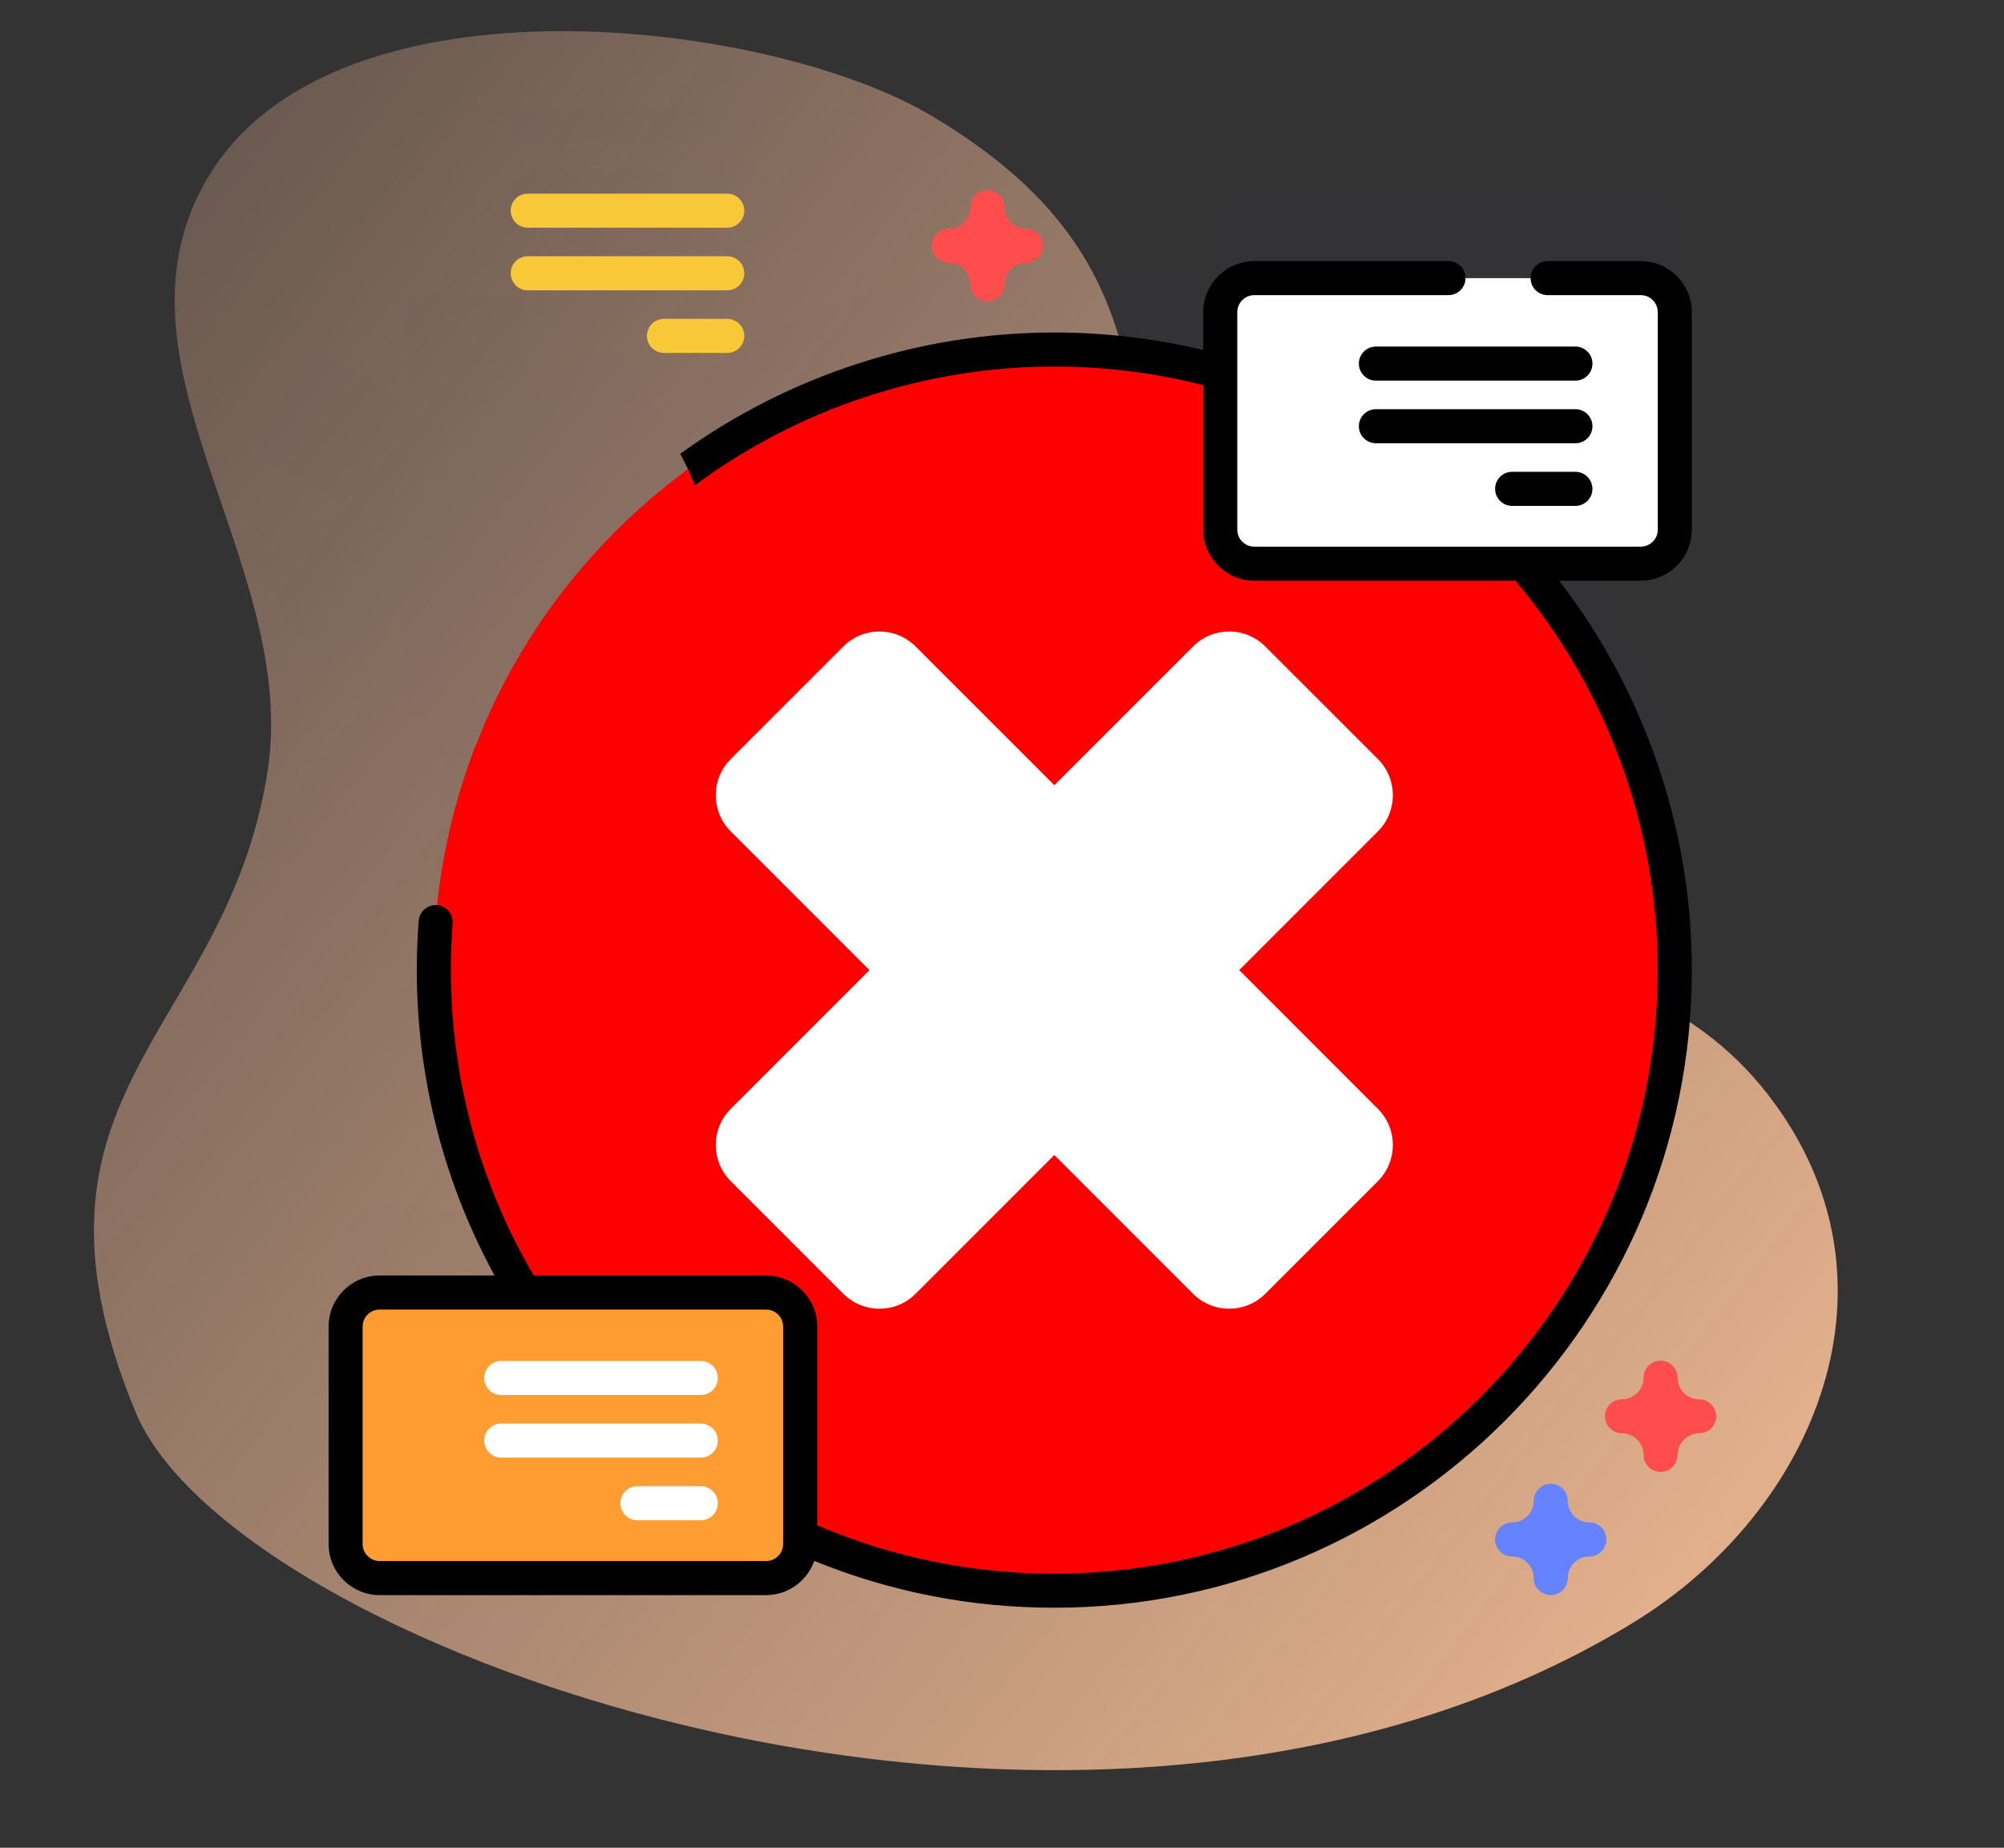 <svg width="64" height="59" viewBox="0 0 64 59" fill="none" xmlns="http://www.w3.org/2000/svg">
<rect x="0" y="0" width="64" height="59" fill="#333333" stroke="none"/>
<path d="M52.142 51.822C34.678 62.467 7.491 52.759 4.327 45.084C0.095 34.817 7.218 33.062 8.542 24.649C9.603 17.899 2.975 11.434 6.758 5.475C10.879 -1.014 24.538 0.615 29.73 3.686C39.234 9.308 34.441 15.87 38.941 24.059C43.227 31.858 51.585 28.695 56.449 34.934C61.072 40.865 58.005 48.248 52.142 51.822Z" fill="url(#paint0_linear_295_6699)"/>
<g opacity="0.1">
<path opacity="0.1" d="M23.226 8.549H21.205C20.905 8.549 20.661 8.306 20.661 8.006C20.661 7.705 20.905 7.462 21.205 7.462H23.226C23.527 7.462 23.77 7.705 23.77 8.006C23.77 8.306 23.527 8.549 23.226 8.549Z" fill="#2626BC"/>
<path opacity="0.1" d="M23.226 6.55H16.854C16.553 6.55 16.31 6.307 16.31 6.006C16.31 5.706 16.553 5.462 16.854 5.462H23.226C23.526 5.462 23.77 5.706 23.77 6.006C23.77 6.307 23.526 6.55 23.226 6.55Z" fill="#2626BC"/>
<path opacity="0.1" d="M23.226 4.551H16.854C16.553 4.551 16.31 4.307 16.31 4.007C16.31 3.707 16.553 3.463 16.854 3.463H23.226C23.526 3.463 23.77 3.707 23.77 4.007C23.77 4.307 23.526 4.551 23.226 4.551Z" fill="#2626BC"/>
<path opacity="0.1" d="M52.399 15.28H48.646C51.662 18.756 53.487 23.294 53.487 28.257C53.487 39.201 44.615 48.073 33.671 48.073C30.779 48.073 28.031 47.453 25.554 46.339V46.582C25.554 47.183 25.067 47.67 24.466 47.67H12.125C11.524 47.67 11.037 47.183 11.037 46.582V39.639C11.037 39.038 11.524 38.551 12.125 38.551H16.736C14.908 35.551 13.855 32.027 13.855 28.257C13.855 26.426 14.105 24.654 14.57 22.971H13.36C13.15 22.971 12.981 22.801 12.981 22.591V19.511L10.313 21.052C10.132 21.156 9.9 21.094 9.795 20.913L8.254 18.243C8.149 18.062 8.211 17.83 8.393 17.725L11.06 16.185L8.393 14.645C8.211 14.54 8.149 14.308 8.254 14.127L9.795 11.457C9.9 11.276 10.132 11.214 10.313 11.319L12.981 12.859V9.779C12.981 9.569 13.15 9.4 13.36 9.4H16.442C16.652 9.4 16.822 9.569 16.822 9.779V12.859L19.489 11.319C19.67 11.214 19.902 11.276 20.007 11.457L20.94 13.073C24.383 10.183 28.823 8.441 33.671 8.441C35.507 8.441 37.284 8.692 38.971 9.159V7.249C38.971 6.648 39.458 6.161 40.058 6.161H52.399C53 6.161 53.487 6.648 53.487 7.249V14.192C53.487 14.793 53 15.28 52.399 15.28Z" fill="#2626BC"/>
</g>
<path d="M47.683 16.964C55.421 24.703 55.421 37.249 47.683 44.988C39.944 52.727 27.397 52.727 19.659 44.988C11.92 37.249 11.92 24.703 19.659 16.964C27.397 9.226 39.944 9.226 47.683 16.964Z" fill="#FF0000"/>
<path d="M33.949 13.357L33.361 11.163C32.067 11.184 30.774 11.329 29.502 11.602L30.24 14.351C30.293 14.554 30.501 14.674 30.703 14.619L33.682 13.822C33.883 13.768 34.003 13.56 33.949 13.357Z" fill="#FF0000"/>
<path d="M16.651 36.516L21.561 31.606C21.985 31.182 21.986 30.494 21.561 30.068L15.222 23.73C13.703 27.606 13.45 31.864 14.465 35.867L15.113 36.516C15.539 36.941 16.227 36.94 16.651 36.516Z" fill="#FF0000"/>
<path d="M38.101 41.311L33.671 36.88L29.24 41.311C28.603 41.948 27.57 41.948 26.933 41.311L23.336 37.714C22.699 37.077 22.699 36.044 23.336 35.407L27.767 30.976L23.336 26.546C22.699 25.909 22.699 24.875 23.336 24.238L26.933 20.642C27.57 20.004 28.603 20.004 29.24 20.642L33.671 25.072L38.101 20.642C38.738 20.004 39.771 20.004 40.408 20.642L44.005 24.238C44.642 24.875 44.642 25.909 44.005 26.546L39.575 30.976L44.005 35.407C44.642 36.044 44.642 37.077 44.005 37.714L40.408 41.311C39.771 41.948 38.738 41.948 38.101 41.311Z" fill="white"/>
<path d="M24.466 41.27H12.125C11.524 41.27 11.037 41.757 11.037 42.358V49.301C11.037 49.902 11.524 50.389 12.125 50.389H24.466C25.066 50.389 25.553 49.902 25.553 49.301V42.358C25.553 41.757 25.066 41.27 24.466 41.27Z" fill="#FF9D33"/>
<path d="M22.38 47.455H20.358C20.058 47.455 19.814 47.699 19.814 47.999C19.814 48.299 20.058 48.543 20.358 48.543H22.38C22.68 48.543 22.923 48.299 22.923 47.999C22.923 47.699 22.68 47.455 22.38 47.455Z" fill="white"/>
<path d="M22.38 45.456H16.008C15.707 45.456 15.464 45.699 15.464 45.999C15.464 46.3 15.707 46.543 16.008 46.543H22.38C22.68 46.543 22.924 46.3 22.924 45.999C22.924 45.699 22.68 45.456 22.38 45.456Z" fill="white"/>
<path d="M22.38 43.456H16.008C15.707 43.456 15.464 43.7 15.464 44C15.464 44.3 15.707 44.544 16.008 44.544H22.38C22.68 44.544 22.924 44.3 22.924 44C22.924 43.7 22.68 43.456 22.38 43.456Z" fill="white"/>
<path d="M52.399 8.881H40.058C39.457 8.881 38.97 9.367 38.97 9.968V16.911C38.97 17.512 39.457 17.999 40.058 17.999H52.399C52.999 17.999 53.486 17.512 53.486 16.911V9.968C53.487 9.367 52.999 8.881 52.399 8.881Z" fill="white"/>
<path d="M23.226 11.269H21.204C20.904 11.269 20.661 11.025 20.661 10.725C20.661 10.425 20.904 10.181 21.204 10.181H23.226C23.526 10.181 23.77 10.425 23.77 10.725C23.77 11.025 23.526 11.269 23.226 11.269Z" fill="#F9C839"/>
<path d="M23.226 9.27H16.854C16.553 9.27 16.31 9.026 16.31 8.726C16.31 8.425 16.553 8.182 16.854 8.182H23.226C23.526 8.182 23.77 8.425 23.77 8.726C23.77 9.026 23.526 9.27 23.226 9.27Z" fill="#F9C839"/>
<path d="M23.226 7.27H16.854C16.553 7.27 16.31 7.027 16.31 6.726C16.31 6.426 16.553 6.183 16.854 6.183H23.226C23.526 6.183 23.77 6.426 23.77 6.726C23.77 7.027 23.526 7.27 23.226 7.27Z" fill="#F9C839"/>
<path d="M50.313 15.065H48.291C47.991 15.065 47.748 15.309 47.748 15.609C47.748 15.909 47.991 16.153 48.291 16.153H50.313C50.613 16.153 50.856 15.909 50.856 15.609C50.856 15.309 50.613 15.065 50.313 15.065Z" fill="black"/>
<path d="M50.313 13.066H43.941C43.64 13.066 43.397 13.309 43.397 13.61C43.397 13.91 43.64 14.153 43.941 14.153H50.313C50.613 14.153 50.857 13.91 50.857 13.61C50.857 13.309 50.613 13.066 50.313 13.066Z" fill="black"/>
<path d="M50.313 11.066H43.941C43.64 11.066 43.397 11.31 43.397 11.61C43.397 11.911 43.64 12.154 43.941 12.154H50.313C50.613 12.154 50.857 11.911 50.857 11.61C50.857 11.31 50.613 11.066 50.313 11.066Z" fill="black"/>
<path d="M53.032 43.447C52.732 43.447 52.489 43.691 52.489 43.991C52.489 44.371 52.179 44.68 51.8 44.68C51.499 44.68 51.256 44.923 51.256 45.224C51.256 45.524 51.499 45.767 51.8 45.767C52.179 45.767 52.489 46.077 52.489 46.456C52.489 46.757 52.732 47 53.032 47C53.333 47 53.576 46.757 53.576 46.456C53.576 46.077 53.885 45.767 54.265 45.767C54.566 45.767 54.809 45.524 54.809 45.224C54.809 44.923 54.566 44.68 54.265 44.68C53.885 44.68 53.576 44.371 53.576 43.991C53.576 43.691 53.333 43.447 53.032 43.447Z" fill="#FF4D4D"/>
<path d="M31.534 6.069C31.233 6.069 30.99 6.312 30.99 6.613C30.99 6.992 30.681 7.301 30.301 7.301C30.001 7.301 29.757 7.545 29.757 7.845C29.757 8.146 30.001 8.389 30.301 8.389C30.681 8.389 30.99 8.698 30.99 9.078C30.99 9.378 31.233 9.622 31.534 9.622C31.834 9.622 32.078 9.378 32.078 9.078C32.078 8.698 32.387 8.389 32.767 8.389C33.067 8.389 33.31 8.146 33.31 7.845C33.31 7.545 33.067 7.301 32.767 7.301C32.387 7.301 32.078 6.992 32.078 6.613C32.078 6.312 31.834 6.069 31.534 6.069Z" fill="#FF4D4D"/>
<path d="M49.525 47.379C49.224 47.379 48.981 47.623 48.981 47.923C48.981 48.303 48.672 48.612 48.292 48.612C47.992 48.612 47.748 48.855 47.748 49.156C47.748 49.456 47.992 49.7 48.292 49.7C48.672 49.7 48.981 50.009 48.981 50.389C48.981 50.689 49.224 50.932 49.525 50.932C49.825 50.932 50.069 50.689 50.069 50.389C50.069 50.009 50.377 49.7 50.757 49.7C51.058 49.7 51.301 49.456 51.301 49.156C51.301 48.855 51.058 48.612 50.757 48.612C50.377 48.612 50.069 48.303 50.069 47.923C50.069 47.623 49.825 47.379 49.525 47.379Z" fill="#6583FE"/>
<path fill-rule="evenodd" clip-rule="evenodd" d="M49.794 18.543H52.399C53.299 18.543 54.031 17.811 54.031 16.911V9.968C54.031 9.069 53.299 8.337 52.399 8.337H49.424C49.124 8.337 48.881 8.58 48.881 8.881C48.881 9.181 49.124 9.424 49.424 9.424H52.399C52.699 9.424 52.943 9.668 52.943 9.968V16.911C52.943 17.211 52.699 17.455 52.399 17.455H40.058C39.758 17.455 39.514 17.211 39.514 16.911V9.968C39.514 9.668 39.758 9.424 40.058 9.424H46.259C46.56 9.424 46.803 9.181 46.803 8.881C46.803 8.58 46.56 8.337 46.259 8.337H40.058C39.158 8.337 38.427 9.069 38.427 9.968V11.177C36.876 10.806 35.279 10.617 33.671 10.617C29.381 10.617 25.18 11.986 21.723 14.491C21.901 14.814 22.057 15.15 22.19 15.497C25.494 13.046 29.539 11.704 33.671 11.704C35.282 11.704 36.88 11.905 38.427 12.298V16.911C38.427 17.811 39.158 18.543 40.058 18.543H48.399C48.401 18.545 48.403 18.548 48.405 18.551C48.407 18.555 48.41 18.559 48.412 18.562C51.334 22.027 52.943 26.436 52.943 30.976C52.943 41.603 44.297 50.248 33.671 50.248C31.073 50.248 28.554 49.74 26.182 48.739C26.154 48.727 26.126 48.72 26.098 48.713V42.358C26.098 41.459 25.366 40.727 24.466 40.727H17.045C15.314 37.782 14.399 34.412 14.399 30.976C14.399 30.48 14.418 29.979 14.456 29.485C14.479 29.186 14.255 28.924 13.955 28.901C13.941 28.9 13.927 28.9 13.913 28.9C13.632 28.9 13.393 29.117 13.371 29.402C13.332 29.923 13.311 30.453 13.311 30.976C13.311 34.393 14.168 37.749 15.794 40.727H12.125C11.226 40.727 10.494 41.459 10.494 42.358V49.301C10.494 50.201 11.226 50.933 12.125 50.933H24.466C25.176 50.933 25.78 50.476 26.004 49.841C28.439 50.832 31.016 51.336 33.671 51.336C44.897 51.336 54.031 42.203 54.031 30.976C54.031 26.473 52.532 22.092 49.794 18.543ZM24.466 41.815C24.766 41.815 25.01 42.059 25.01 42.358V49.301C25.01 49.601 24.766 49.845 24.466 49.845H12.125C11.825 49.845 11.581 49.601 11.581 49.301V42.358C11.581 42.059 11.825 41.815 12.125 41.815H24.466Z" fill="black"/>
<defs>
<linearGradient id="paint0_linear_295_6699" x1="31.923" y1="104.274" x2="-54.58" y2="35.635" gradientUnits="userSpaceOnUse">
<stop stop-color="#FFC599"/>
<stop offset="1" stop-color="#FFC2A3" stop-opacity="0.01"/>
</linearGradient>
</defs>
</svg>

